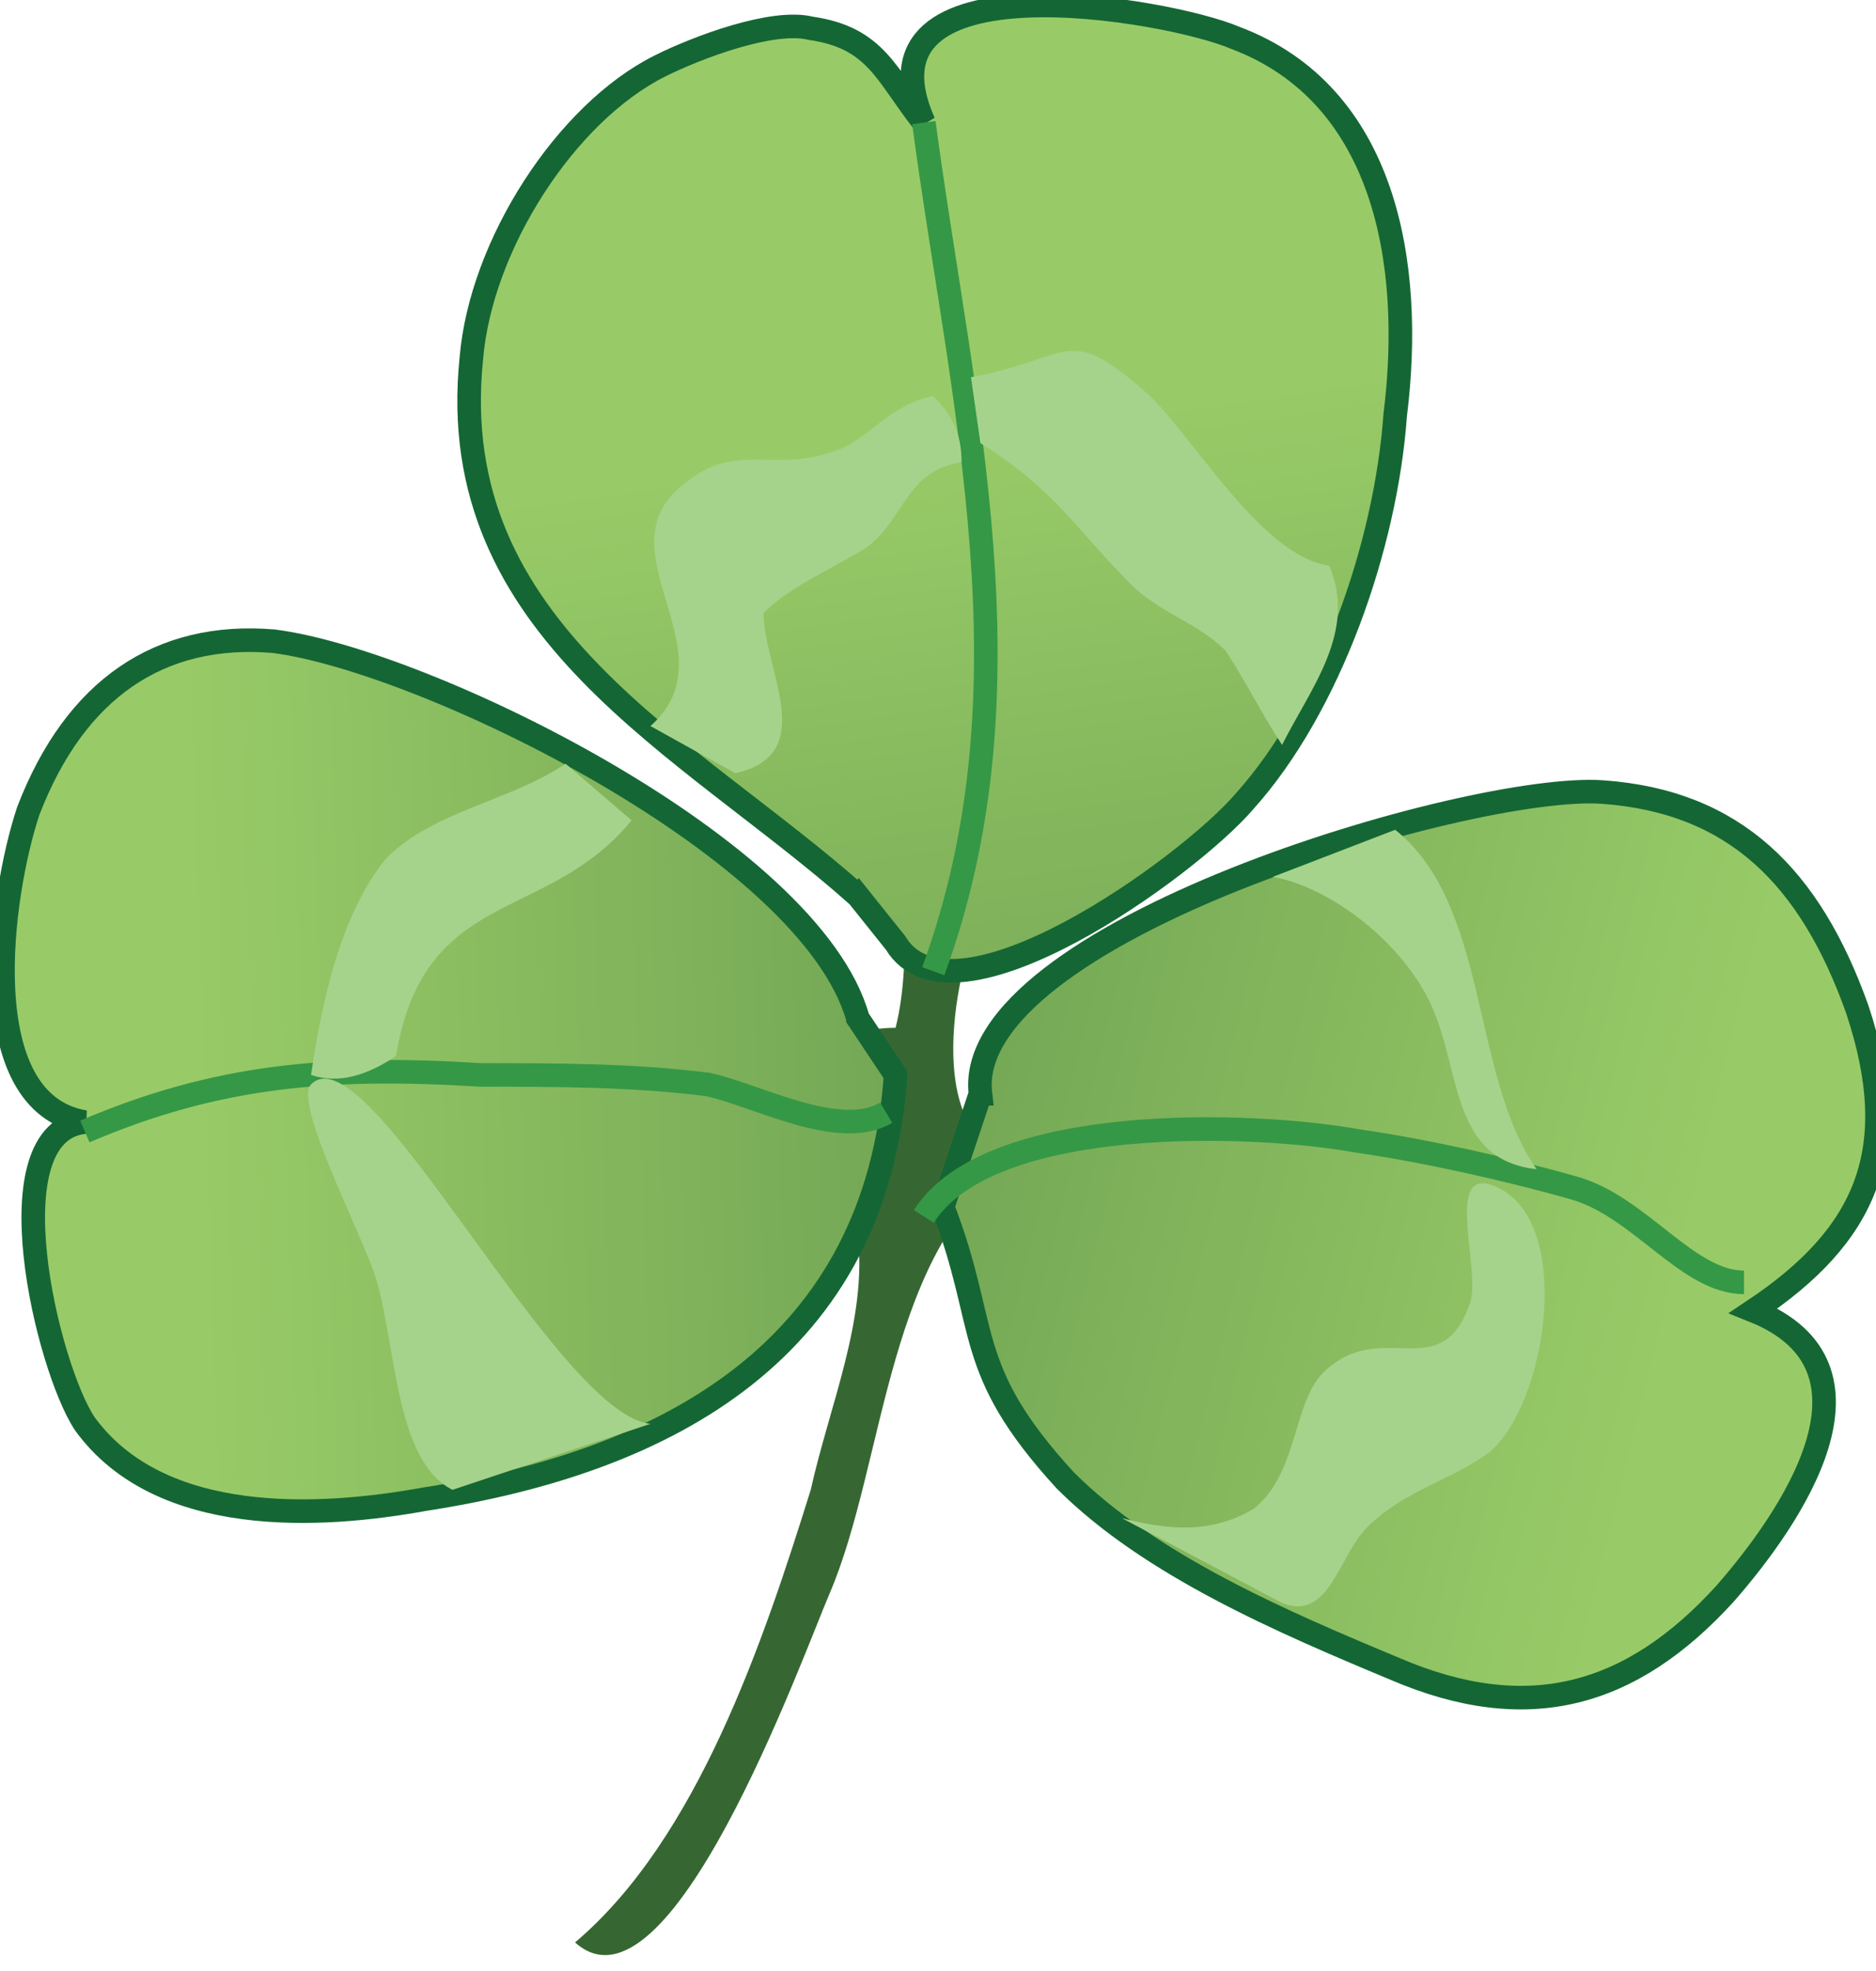 <svg xmlns="http://www.w3.org/2000/svg" version="1.0" viewBox="0 0 19.9 20.9"><switch><g><path fill="#366732" d="M9.6 9.6c0 .5 0 .9-.1 1.3-.3 0-.6.1-.9 0-.4.9.4 1.4.5 2.2.1.9-.3 1.8-.5 2.7-.5 1.6-1.2 3.7-2.5 4.8 1 .9 2.4-3 2.7-3.7.6-1.4.6-3.7 2-4.6-1-.2-.7-1.9-.4-2.6h-.5"/><linearGradient id="a" x1="10.077" x2="13.15" y1="4.625" y2="25.424" gradientUnits="userSpaceOnUse"><stop offset="0" stop-color="#98cb67"/><stop offset="1" stop-color="#346734"/></linearGradient><path fill="url(#a)" stroke="#146734" stroke-width=".25" d="M9.1 9.5C7.3 7.9 4.7 6.7 5 3.8c.1-1.2 1-2.6 2-3.1C7.4.5 8.2.2 8.6.3c.7.1.8.5 1.2 1C9-.5 12.4.1 13.1.4c1.6.6 1.9 2.4 1.7 4-.1 1.4-.7 3.1-1.6 4.1-.6.7-3.1 2.5-3.7 1.5l-.4-.5z"/><linearGradient id="b" x1="2.066" x2="22.969" y1="11.442" y2="10.724" gradientUnits="userSpaceOnUse"><stop offset="0" stop-color="#98cb67"/><stop offset="1" stop-color="#346734"/></linearGradient><path fill="url(#b)" stroke="#146734" stroke-width=".25" d="M9.1 10.8C8.6 9 4.5 7 2.9 6.8 1.7 6.7.8 7.3.3 8.6c-.3.9-.6 3.1.6 3.3-1 .1-.4 2.6 0 3.2.8 1.1 2.5 1 3.6.8 2.6-.4 4.8-1.6 5-4.5l-.4-.6z"/><linearGradient id="c" x1="17.862" x2="-3.76" y1="13.494" y2="8.165" gradientUnits="userSpaceOnUse"><stop offset="0" stop-color="#98cb67"/><stop offset="1" stop-color="#346734"/></linearGradient><path fill="url(#c)" stroke="#146734" stroke-width=".25" d="M10.4 11.6c-.2-1.7 5.2-3.3 6.6-3.2 1.4.1 2.2.9 2.7 2.3.5 1.5.1 2.4-1.1 3.2 1.5.6.4 2.2-.3 3-1 1.1-2.1 1.4-3.5.8-1.2-.5-2.6-1.1-3.5-2-1.1-1.2-.8-1.6-1.3-2.9l.4-1.2z"/><path fill="none" stroke="#359846" stroke-width=".25" d="M9.9 10.3c1.1-3 .3-6-.1-9m-.4 10.5c-.5.3-1.4-.2-1.9-.3-.8-.1-1.6-.1-2.4-.1-1.6-.1-2.8 0-4.2.6m8.9.9c.7-1.1 3.5-1 4.6-.8.7.1 1.6.3 2.3.5.7.2 1.2 1 1.8 1"/><path fill="#A6D38B" d="M7.8 8.2c.9-.2.3-1.1.3-1.7.3-.3.8-.5 1.1-.7.4-.3.4-.8 1-.9 0-.3-.1-.5-.3-.7-.5.1-.7.5-1.1.6-.6.2-1-.1-1.5.3-1 .7.5 1.8-.4 2.6m3.5-3c.8.5 1 .9 1.6 1.5.3.3.7.4 1 .7.2.3.4.7.6 1 .3-.6.8-1.2.5-1.9-.7-.1-1.4-1.3-1.9-1.8-.9-.8-.8-.4-1.9-.2M6 8.1c-.6.4-1.4.5-1.9 1-.5.6-.7 1.6-.8 2.3.3.1.6 0 .9-.2.3-1.8 1.6-1.4 2.5-2.5"/><path fill="#A6D38B" d="M6.9 15.1c-1-.1-3-4.2-3.6-3.6-.2.2.6 1.7.7 2.1.2.7.2 1.9.8 2.2m8.7-6.5c.6.1 1.4.7 1.7 1.4.3.7.2 1.6 1.1 1.7-.7-1-.5-2.8-1.5-3.6m-2.9 7.3c.4.1.9.2 1.4-.1.5-.4.4-1.2.8-1.5.6-.5 1.2.2 1.5-.7.1-.4-.3-1.5.3-1.2.8.4.5 2.3-.1 2.8-.4.3-.9.4-1.3.8-.3.3-.4 1-.9.8"/></g></switch></svg>
